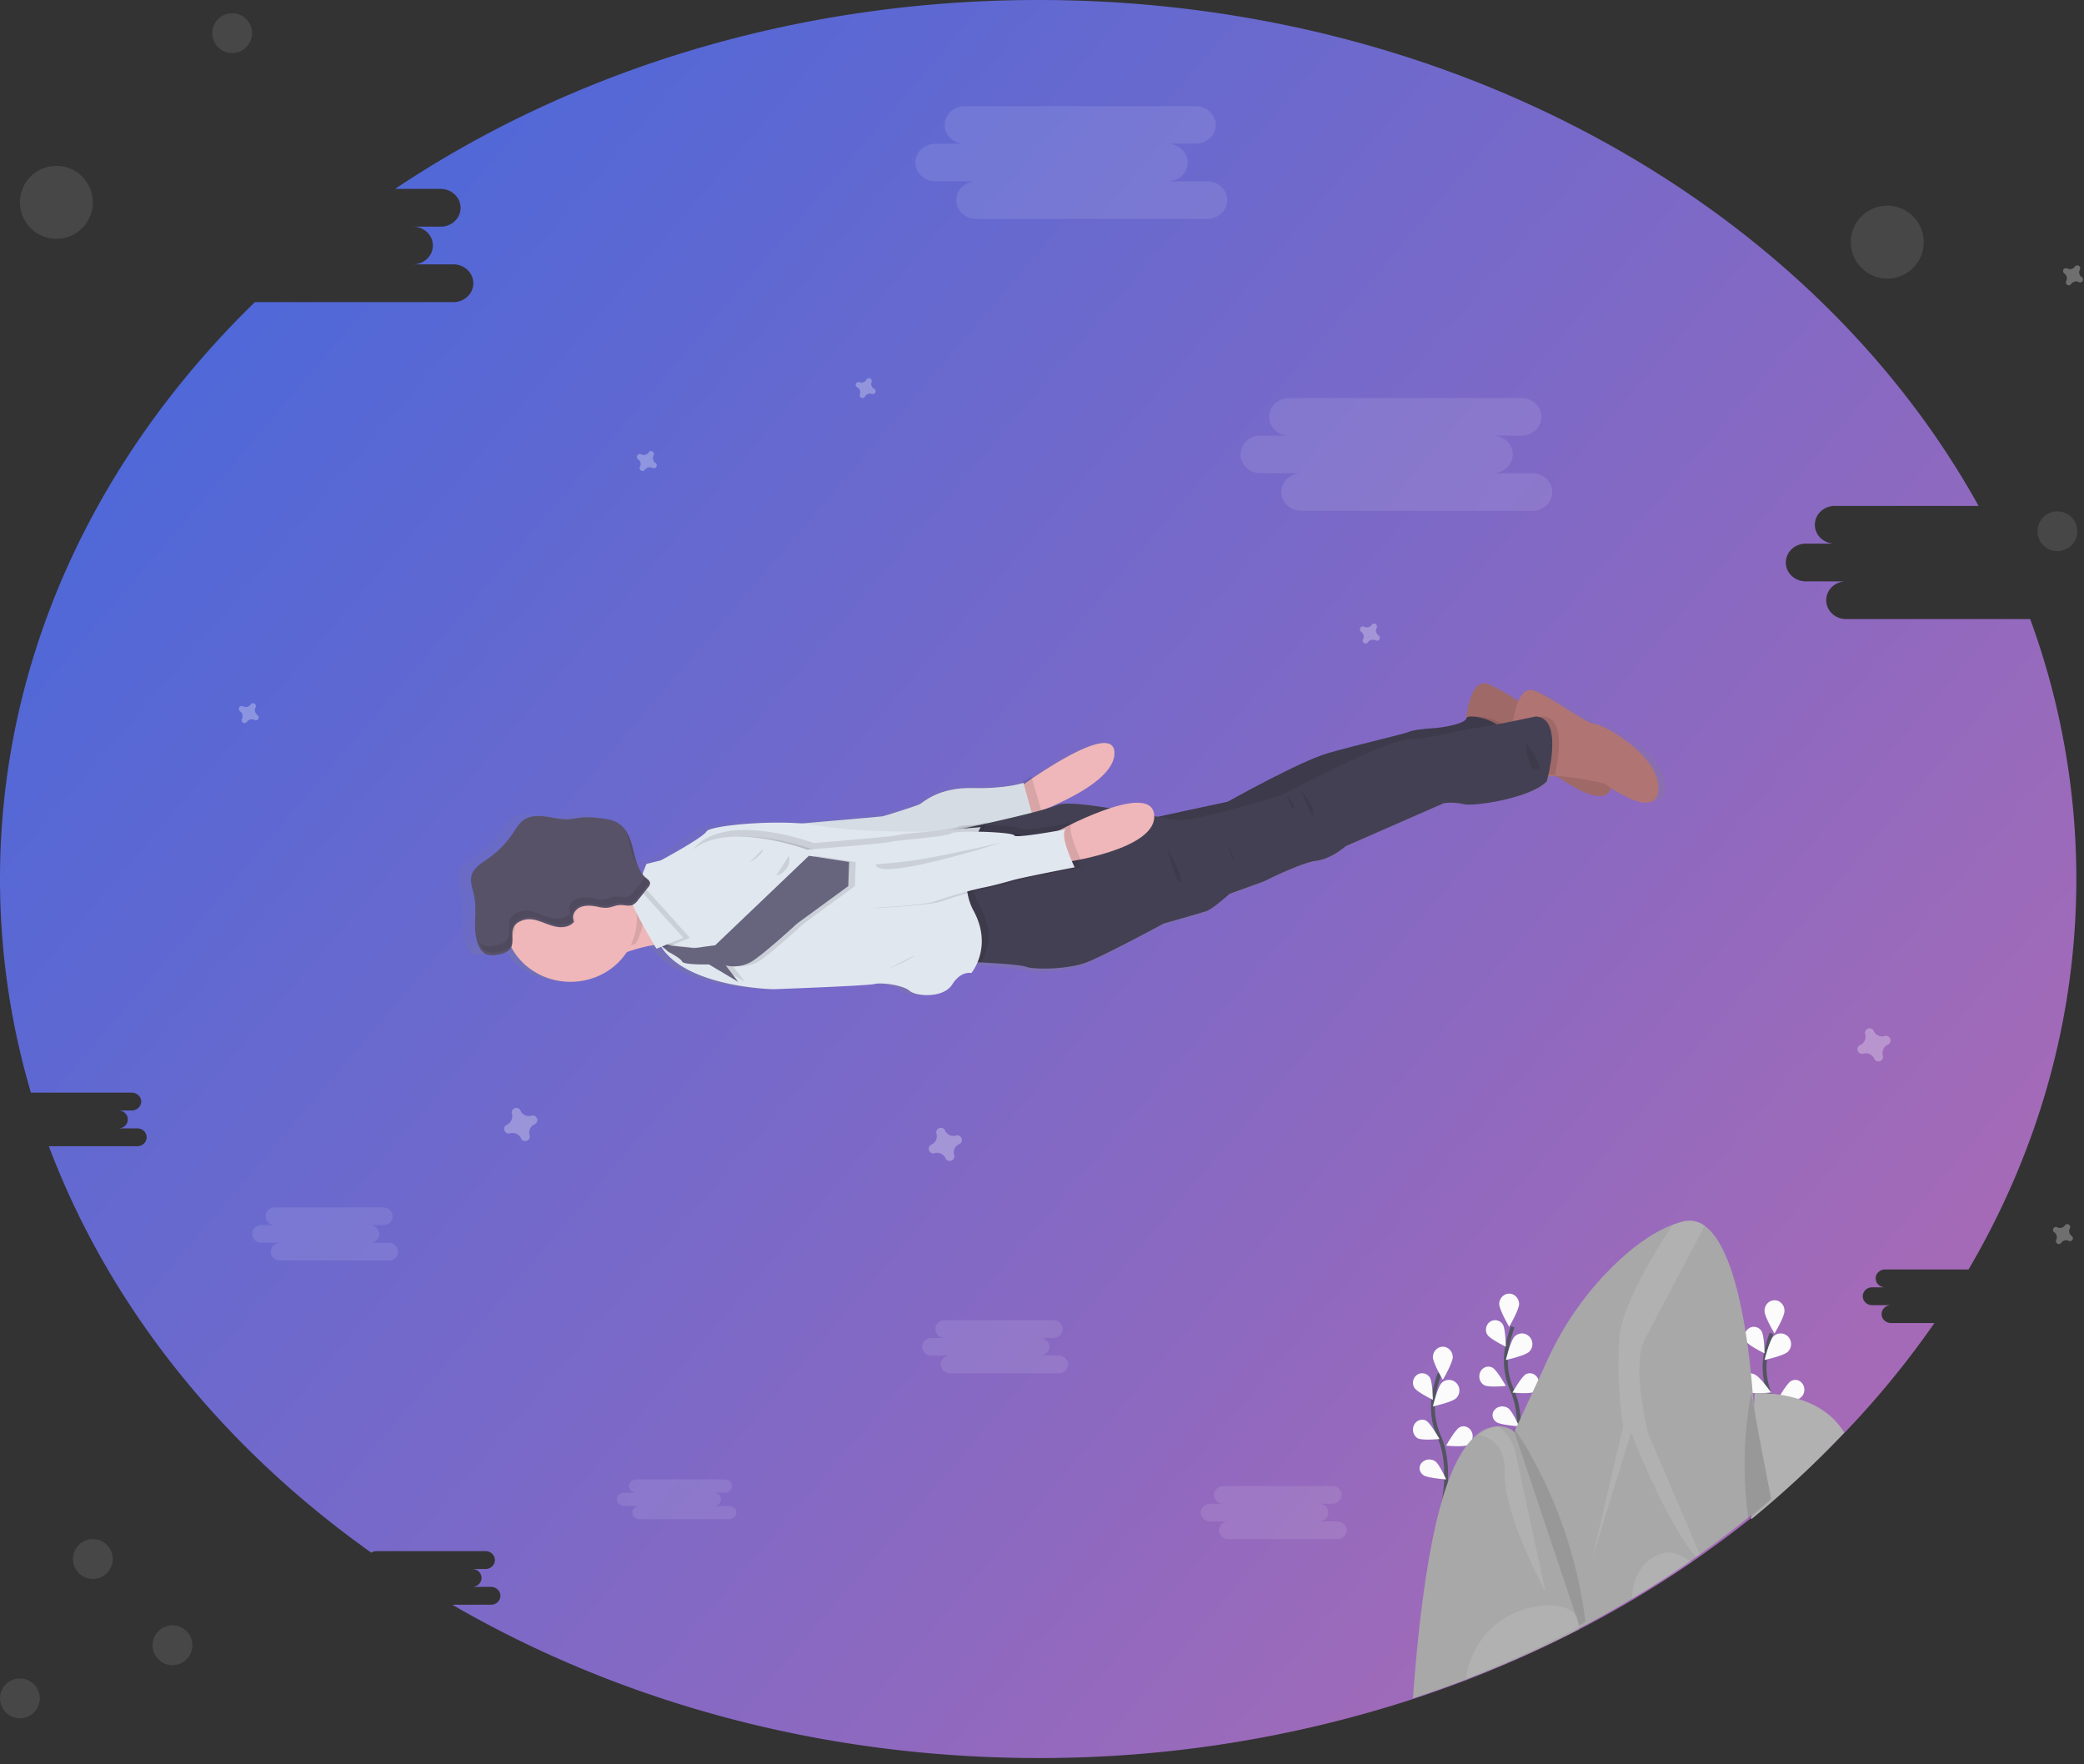 <svg xmlns="http://www.w3.org/2000/svg" width="280" height="237" viewBox="0 0 280 237">
    <rect x="0" y="0" width="280" height="237" fill="#333333" stroke="none"/>
    <defs>
        <linearGradient id="a" x1="0%" y1="14.16%" y2="85.84%">
            <stop offset="0%" stop-color="#4568DC"/>
            <stop offset="100%" stop-color="#B06AB3"/>
        </linearGradient>
        <linearGradient id="b" x1="51.767%" x2="48.478%" y1="52.816%" y2="47.775%">
            <stop offset="0%" stop-color="gray" stop-opacity=".25"/>
            <stop offset="54%" stop-color="gray" stop-opacity=".12"/>
            <stop offset="100%" stop-color="gray" stop-opacity=".1"/>
        </linearGradient>
        <linearGradient id="c" x1="-4.529%" x2="96.746%" y1="-25.419%" y2="-25.419%">
            <stop offset="0%" stop-color="gray" stop-opacity=".25"/>
            <stop offset="54%" stop-color="gray" stop-opacity=".12"/>
            <stop offset="100%" stop-color="gray" stop-opacity=".1"/>
        </linearGradient>
    </defs>
    <g fill="none" fill-rule="evenodd">
        <path fill="url(#a)" d="M18.972 147.995c-.002.662-.567 1.198-1.265 1.2h-1.795c.699 0 1.265.537 1.265 1.2 0 .662-.566 1.2-1.265 1.2h2.527c.699 0 1.265.537 1.265 1.2 0 .662-.566 1.2-1.265 1.2H6.564c8.113 21.558 23.326 40.405 43.326 54.608.209-.136.456-.209.709-.21H65.23c.699 0 1.265.538 1.265 1.2 0 .663-.566 1.2-1.265 1.2h-1.794c.698 0 1.265.537 1.265 1.2 0 .663-.567 1.2-1.265 1.2h2.53c.698 0 1.265.537 1.265 1.2 0 .663-.567 1.2-1.265 1.2h-5.2c22.407 12.992 49.521 20.597 78.732 20.597a161.612 161.612 0 0 0 50.874-8.099c2.173-.724 4.321-1.49 6.445-2.297a152.684 152.684 0 0 0 10.828-4.633c1.52-.72 3.022-1.465 4.507-2.235l.069-.034.335-.176.87-.457c1.756-.93 3.486-1.893 5.188-2.887l1.047-.616c.885-.528 1.761-1.064 2.628-1.608 1.731-1.08 3.432-2.196 5.102-3.348l.598-.42.482-.337a134.45 134.45 0 0 0 6.56-4.905l.09-.07c1.041-.83 2.067-1.675 3.078-2.534l.09-.076a127.86 127.86 0 0 0 9.422-8.85c4.47-4.64 8.546-9.61 12.19-14.86h-5.832c-.698 0-1.265-.536-1.265-1.2 0-.662.567-1.199 1.265-1.199h-2.527c-.698 0-1.265-.537-1.265-1.2 0-.663.567-1.2 1.265-1.2h1.795a1.284 1.284 0 0 1-1.147-.582c-.24-.38-.24-.853 0-1.233.24-.38.68-.603 1.147-.582h11.151c9.27-15.806 14.483-33.614 14.483-52.458a101.444 101.444 0 0 0-6.202-34.92h-24.818c-1.441-.046-2.584-1.167-2.584-2.534 0-1.368 1.143-2.49 2.584-2.535h-5.341c-1.475 0-2.67-1.134-2.67-2.533 0-1.4 1.195-2.533 2.67-2.533h3.816c-1.441-.046-2.585-1.167-2.585-2.535 0-1.367 1.144-2.489 2.585-2.534h19.41C243.575 27.81 195.374 0 139.5 0c-32.638 0-62.653 9.489-86.424 25.383h6.22c1.44.045 2.584 1.167 2.584 2.534 0 1.368-1.143 2.489-2.584 2.535h-3.807c1.475 0 2.67 1.134 2.67 2.533s-1.195 2.533-2.67 2.533h5.341c.976-.031 1.892.445 2.39 1.242a2.424 2.424 0 0 1 0 2.585c-.498.797-1.414 1.273-2.39 1.242H34.25C12.92 61.33 0 88.433 0 118.094a101.31 101.31 0 0 0 4.154 28.701h13.553c.697.003 1.261.539 1.265 1.2z"/>
        <path fill="url(#b)" fill-rule="nonzero" d="M215.107 97.144c-1.247-.102-5.591-3.416-8.109-4.393-1.16-.45-1.886.501-2.335 1.656-1.543-.954-3.235-2.01-4.485-2.49a1.349 1.349 0 0 0-1.037-.02c-1.62.664-1.967 4.675-1.967 4.675l.056.252c-.795.592-3.181.962-4.215 1.028-1.217.073-2.826.243-3.394.51-.568.265-7.176 1.77-10.976 2.87-3.8 1.097-13.616 6.569-13.616 6.569l-9.305 1.98-1.306-.237c-.416-1.415-2.318-1.4-4.545-.83-3.618-.628-7.227-1.117-8.393-.616 3.334-1.608 7.433-4.158 7.385-6.972-.065-3.838-8.09 1.546-11.128 3.722l-.26.187-.07-.243s-2.215.818-6.939.71c-4.724-.107-6.826 1.996-7.25 2.205-.425.21-4.748 1.588-5.083 1.642-.26.04-7.717.68-11.481.999-5.206-.444-12.723.331-13.135 1.067-.473.85-6.195 3.94-6.195 3.94l-1.962.487s-.233.566-.502 1.29a4.947 4.947 0 0 1-.484-.874 14.348 14.348 0 0 1-.694-2.31c-.024-.104-.05-.21-.078-.314 0-.025-.015-.05-.02-.076l-.072-.263-.018-.066a8.853 8.853 0 0 0-.353-.999 5.214 5.214 0 0 0-.509-.937 3.415 3.415 0 0 0-1.13-1.064c-.75-.433-1.656-.535-2.53-.628a11.68 11.68 0 0 0-2.22-.09c-.638.056-1.262.22-1.9.257-1.025.056-2.032-.218-3.049-.365-1.017-.148-2.123-.145-2.99.393-.73.459-1.151 1.231-1.62 1.93a12.822 12.822 0 0 1-3.337 3.38c-.897.614-1.917 1.206-2.243 2.196-.326.991.126 1.95.326 2.927.443 2.151-.272 4.512.523 6.51.018.045.036.088.057.133.045.108.093.218.15.323a2.898 2.898 0 0 0 .365.54c.07.082.149.156.236.221.085.068.178.126.278.173.366.149.77.193 1.163.127l.215-.028.197-.034c.233-.04.462-.091.688-.156.225-.062.44-.153.64-.269.366-.216.61-.576.667-.982.029-.177.043-.356.042-.535v-.124l.044.13c1.18 3.127 4.193 5.306 7.69 5.56 3.498.254 6.827-1.462 8.498-4.383l.338-.107a21.93 21.93 0 0 1 3.325-.73c.122.236.26.464.412.685 3.68 5.431 15.183 5.618 15.183 5.618s12.71-.467 13.694-.71c.984-.244 3.917.18 4.763.925.846.745 4.574 1.053 5.785-.872 1.211-1.924 2.602-1.554 2.602-1.554.25-.322.465-.668.64-1.033l.81.037c2.137.108 5.57.317 6.311.6 1.095.416 5.795.385 8.336-.628 2.542-1.013 10.465-5.31 10.465-5.31s4.927-1.415 5.804-1.698c.876-.283 3.169-2.355 3.169-2.355l4.724-1.733s4.99-2.547 7.095-2.813c2.105-.266 4.012-2.01 4.012-2.01l13.38-5.898a7.33 7.33 0 0 1 2.691.127c1.196.354 8.985-.727 11.344-3.113 0 0 .087-.309.203-.813.108 0 .219-.02.335-.022.503.104.81.175.81.175a20.97 20.97 0 0 0 3.164 1.848c1.588.722 3.289 1.118 3.887-.118.09-.191.15-.394.18-.6 1.536 1.033 6.709 4.217 6.855.424.18-4.455-7.358-8.511-8.602-8.613z"/>
        <path fill="#EFB7B9" fill-rule="nonzero" d="M90.911 126.721s-2.44-.15-5.842.91a21.837 21.837 0 0 0-3.278 1.302c-5.002 2.453-.849-10.782-.849-10.782s1.393 0 3.066-.138c2-.156 4.399-.48 5.287-1.156 1.631-1.256 1.616 9.864 1.616 9.864zM149.735 101.133c.062 3.517-6.813 6.611-10.078 7.883a35.552 35.552 0 0 1-1.688.612l-.711-4.047s.446-.327 1.167-.822c3.102-2.122 11.243-7.365 11.31-3.626z"/>
        <path fill="#000" fill-rule="nonzero" d="M139.932 108.956a40.003 40.003 0 0 1-1.881.672l-.793-4.445s.497-.36 1.3-.903l1.374 4.676z" opacity=".1"/>
        <path fill="#E1E7EF" fill-rule="nonzero" d="M105.171 110.847s13.037-1.115 13.38-1.17c.342-.053 4.59-1.42 5.007-1.62.417-.202 2.482-2.292 7.126-2.184 4.644.108 6.822-.702 6.822-.702l1.534 5.566-30.964 3.347-2.905-3.237z"/>
        <path fill="#000" fill-rule="nonzero" d="M105.171 110.847s13.037-1.115 13.38-1.17c.342-.053 4.59-1.42 5.007-1.62.417-.202 2.482-2.292 7.126-2.184 4.644.108 6.822-.702 6.822-.702l1.534 5.566-30.964 3.347-2.905-3.237z" opacity=".05"/>
        <path fill="#B07473" fill-rule="nonzero" d="M196.974 96.645s.482-5.718 2.983-4.728c2.501.99 6.822 4.37 8.06 4.463 1.24.094 8.74 4.221 8.562 8.74-.178 4.518-7.232-.732-7.232-.732s-6.563-1.558-8.685-.856c-2.121.702-3.688-6.887-3.688-6.887z"/>
        <path fill="#000" fill-rule="nonzero" d="M216.58 105.12c-.173 4.518-7.238-.732-7.238-.732s-6.564-1.559-8.69-.857c-.603.204-1.206-.291-1.688-1.11-.95-1.55-1.637-4.236-1.888-5.314-.07-.291-.102-.463-.102-.463s.482-5.72 2.985-4.726c2.503.994 6.823 4.356 8.063 4.46 1.239.106 8.726 4.222 8.557 8.741z" opacity=".1"/>
        <path fill="#000" fill-rule="nonzero" d="M203.05 100.074c-.218.535-1.76 1.385-4.156 2.424-.966-1.565-1.666-4.278-1.92-5.366.45-.185.77-.4.822-.641.178-.806 6.502.512 5.254 3.583z" opacity=".1"/>
        <path fill="#444053" fill-rule="nonzero" d="M150.627 110.796l14.324-3.089s9.698-5.433 13.47-6.52c3.772-1.09 10.277-2.585 10.84-2.85.562-.265 2.149-.436 3.35-.507 1.2-.071 4.25-.57 4.424-1.347.173-.778 6.346.492 5.127 3.467-1.218 2.974-44.749 15.917-44.749 15.917l-6.786-5.071z"/>
        <path fill="#000" fill-rule="nonzero" d="M150.627 110.796l14.324-3.089s9.698-5.433 13.47-6.52c3.772-1.09 10.277-2.585 10.84-2.85.562-.265 2.149-.436 3.35-.507 1.2-.071 4.25-.57 4.424-1.347.173-.778 6.346.492 5.127 3.467-1.218 2.974-44.749 15.917-44.749 15.917l-6.786-5.071z" opacity=".1"/>
        <path fill="#B07473" fill-rule="nonzero" d="M222.818 106.01c-.172 4.52-7.235-.731-7.235-.731s-4.592-1.09-7.336-1.037a4.67 4.67 0 0 0-1.353.18c-2.11.702-3.681-6.886-3.681-6.886s.03-.367.117-.897c.257-1.573.998-4.57 2.87-3.83 2.503.993 6.823 4.37 8.062 4.46 1.24.09 8.725 4.232 8.556 8.74z"/>
        <path fill="#000" fill-rule="nonzero" d="M208.913 104.067a4.52 4.52 0 0 0-1.293.17c-2.016.661-3.516-6.484-3.516-6.484s.029-.345.112-.844c1.682-.343 3.09-.65 3.09-.65 3.087.129 2.073 5.765 1.607 7.808z" opacity=".1"/>
        <path fill="#444053" fill-rule="nonzero" d="M207.815 104.986c-2.326 2.338-10.008 3.394-11.178 3.051a7.262 7.262 0 0 0-2.643-.129l-13.183 5.769s-1.882 1.701-3.954 1.965c-2.073.264-6.992 2.75-6.992 2.75l-4.653 1.685s-2.272 2.058-3.133 2.338c-.86.281-5.719 1.66-5.719 1.66s-7.804 4.21-10.31 5.195c-2.505.986-7.131 1.02-8.212.612-.729-.28-4.113-.48-6.215-.586-.998-.048-1.709-.073-1.709-.073l-2.46-17.491s2.033-.424 4.602-.994c3.73-.826 8.59-1.965 9.936-2.56 2.279-1.008 14.425 1.965 16.653 2.007 2.228.042 13.592-3.369 13.592-3.369s14.198-7.528 17.07-7.531c2.874-.003 6.604-1.18 8.921-1.48 2.318-.3 8.106-1.546 8.106-1.546 3.91.168 1.481 8.727 1.481 8.727z"/>
        <path fill="#000" fill-rule="nonzero" d="M86.337 121.66c.322 1.766-.02 3.576-.972 5.154a24.41 24.41 0 0 0-3.447 1.242c-5.26 2.337-.892-10.275-.892-10.275s1.464 0 3.224-.132c1.099 1.143 1.82 2.53 2.087 4.011z" opacity=".1"/>
        <path fill="#EFB7B9" fill-rule="nonzero" d="M85.45 122.102c.726 4.32-2.129 8.455-6.587 9.541-4.457 1.086-9.052-1.233-10.602-5.353a7.928 7.928 0 0 1-.413-1.516c-.74-4.456 2.321-8.683 6.964-9.614 4.643-.932 9.24 1.758 10.457 6.119.076.27.137.546.182.823z"/>
        <path fill="#000" fill-rule="nonzero" d="M131.637 121.733c1.98 3.433.995 6.188.251 7.503-1.06-.048-1.817-.073-1.817-.073l-2.617-17.623s2.163-.427 4.895-1.001l.283-.02s-3.793 6.36-.995 11.214z" opacity=".1"/>
        <path fill="#E1E7EF" fill-rule="nonzero" d="M130.809 122.37c2.641 4.86-.3 8.36-.3 8.36s-1.376-.365-2.572 1.534c-1.197 1.9-4.893 1.597-5.724.85-.83-.748-3.739-1.158-4.71-.915-.972.244-13.543.7-13.543.7s-11.376-.182-15.019-5.54a6.491 6.491 0 0 1-.407-.675s-2.876-5.078-2.966-6.21c-.039-.442.15-1.207.39-1.983.38-1.203.9-2.423.9-2.423l1.94-.481s5.66-3.05 6.125-3.884c.465-.835 10.134-1.716 15.048-.785 4.914.932 14.203.813 14.203.813l7.591-.603s-3.582 6.384-.956 11.242z"/>
        <path fill="#000" fill-rule="nonzero" d="M119.432 130.127a22.182 22.182 0 0 0 3.207-1.544c1.7-1.015-3.207 1.544-3.207 1.544zM91.802 118.27s3.753 6.41 11.778 4.301c8.024-2.108 14.033-.553 14.033-.553s7.506-.396 8.889-.924a59.835 59.835 0 0 1 6.343-1.816c1.184-.221 2.835-.658 4.142-1.032 1.307-.374 8.292-1.724 8.292-1.724s-2.208-4.533-1.138-5.112c0 0-6.895 1.29-6.973.83-.079-.459-7.805-.738-8.434-.276-.63.462-7.53.919-8.133 1.126-.602.208-11.265 1.068-11.265 1.068s-15.998-5.974-17.534 4.113z" opacity=".1"/>
        <path fill="#EFB7B9" fill-rule="nonzero" d="M141.714 111.87s12.884-7.12 13.356-2.419c.473 4.701-12.12 6.416-12.12 6.416l-1.236-3.998z"/>
        <path fill="#000" fill-rule="nonzero" d="M91.802 117.38s3.765 6.409 11.777 4.3c8.012-2.109 14.036-.553 14.036-.553s7.505-.396 8.885-.925a59.67 59.67 0 0 1 6.346-1.815c1.18-.222 2.834-.659 4.141-1.032 1.308-.374 8.292-1.724 8.292-1.724s-2.21-4.533-1.141-5.112c0 0-6.892 1.29-6.973.83-.081-.459-7.804-.738-8.433-.276-.63.462-7.53.918-8.133 1.126-.602.208-11.255 1.065-11.255 1.065s-16.003-5.972-17.542 4.116z" opacity=".1"/>
        <path fill="#E1E7EF" fill-rule="nonzero" d="M90.911 118.27s3.756 6.41 11.777 4.301c8.02-2.108 14.035-.553 14.035-.553s7.506-.396 8.886-.924a59.707 59.707 0 0 1 6.346-1.819c1.18-.218 2.834-.658 4.141-1.032 1.307-.373 8.292-1.721 8.292-1.721s-2.21-4.536-1.142-5.112c0 0-6.89 1.29-6.972.83-.082-.459-7.804-.738-8.434-.276-.63.462-7.514.919-8.132 1.13-.617.21-11.262 1.059-11.262 1.059s-15.996-5.97-17.535 4.118z"/>
        <path fill="#000" fill-rule="nonzero" d="M117.654 116.257c-.12-.278 1.943-.146 6.012-.81 4.069-.665 10.918-2.254 10.918-2.254s-16.015 5.161-16.93 3.064zM102.493 114.084s.191.563-1.778 1.783M105.99 114.976c.317 1.142-.427 2.306-1.71 2.673M89.128 126.514l1.564 1.367s1.679.857 1.858 1.314c.179.457 3.588.374 3.588.374l3.94 2.341-1.673-2.199a4.79 4.79 0 0 0 3.86-.773c1.919-1.348 5.725-4.854 5.725-4.854l6.87-5.037.116-3.246-5.407-.825-12.583 12.009-2.851.38-3.03-.317-1.977-.534z" opacity=".1"/>
        <path fill="#67647E" fill-rule="nonzero" d="M88.237 126.51l1.563 1.368s1.675.857 1.857 1.314c.182.458 3.59.375 3.59.375l3.937 2.343-1.672-2.2a4.774 4.774 0 0 0 3.856-.775c1.92-1.349 5.725-4.858 5.725-4.858l6.876-5.026.115-3.25-5.404-.825-12.591 12.019-2.85.38-3.03-.317-1.972-.549z"/>
        <path fill="#000" fill-rule="nonzero" d="M92.694 125.989l-3.583 1.465a6.003 6.003 0 0 1-.425-.68s-3.023-5.101-3.117-6.242c-.041-.444.157-1.212.412-1.991l6.713 7.448z" opacity=".1"/>
        <path fill="#E1E7EF" fill-rule="nonzero" d="M91.802 125.99l-3.583 1.464a6.477 6.477 0 0 1-.428-.678s-3.02-5.105-3.114-6.243c-.04-.444.158-1.213.41-1.992l6.715 7.45z"/>
        <path fill="url(#c)" fill-rule="nonzero" d="M85.563 120.934a1.532 1.532 0 0 1-.516.404c-.518.221-1.122 0-1.69.025-.57.024-1.144.314-1.733.357a4.827 4.827 0 0 1-1.23-.142c-.777-.15-1.621-.235-2.345.093-.724.328-1.172 1.212-.75 1.838-.46.603-1.354.797-2.143.696-1.846-.243-3.393-1.723-5.275-.576-.818.505-.765 1.286-.747 2.042a7.37 7.37 0 0 1-.399-1.433c-.714-4.213 2.24-8.208 6.718-9.088 4.479-.88 8.913 1.662 10.087 5.784h.023z"/>
        <path fill="#585268" fill-rule="nonzero" d="M68.15 127.837a3.78 3.78 0 0 1-1.307.419 2.584 2.584 0 0 1-1.551-.065 1.984 1.984 0 0 1-.863-.912c-1.104-2.078-.25-4.604-.719-6.889-.197-.963-.63-1.954-.322-2.888.307-.934 1.337-1.56 2.205-2.166a12.7 12.7 0 0 0 3.282-3.335c.463-.691.878-1.453 1.594-1.903.841-.533 1.933-.533 2.933-.388 1 .144 1.99.413 3.001.357.627-.034 1.242-.196 1.868-.252.73-.042 1.464-.012 2.187.09.86.09 1.749.193 2.489.618 1.304.747 1.81 2.265 2.151 3.68.34 1.416.683 2.94 1.835 3.882.19.116.334.287.412.487a.826.826 0 0 1-.26.64l-1.36 1.716a1.97 1.97 0 0 1-.708.64c-.525.232-1.142 0-1.721.023-.579.022-1.16.33-1.764.373a4.704 4.704 0 0 1-1.253-.147c-.79-.156-1.65-.243-2.372.096-.722.34-1.193 1.258-.764 1.906-.471.626-1.381.83-2.18.722-1.884-.25-3.459-1.787-5.372-.597-1.551.985.033 3.007-1.44 3.893z"/>
        <g fill="#000" fill-rule="nonzero" opacity=".1">
            <path d="M84.523 113.181c.26 1.064.52 2.201 1.14 3.092a13.896 13.896 0 0 1-.673-2.234 7.859 7.859 0 0 0-1.028-2.6c.238.565.426 1.148.561 1.742zM86.803 117.857l-.091-.081a1.472 1.472 0 0 1-.222.349l-1.346 1.692a1.97 1.97 0 0 1-.7.631c-.52.23-1.131 0-1.704.023-.573.022-1.15.326-1.746.368a4.67 4.67 0 0 1-1.24-.145c-.783-.153-1.633-.24-2.363.095-.73.335-1.181 1.24-.756 1.88-.466.617-1.364.818-2.159.712-1.86-.246-3.42-1.762-5.315-.59-1.55.967.017 2.961-1.445 3.835a3.717 3.717 0 0 1-1.29.414c-.514.092-1.07.156-1.536-.065a1.618 1.618 0 0 1-.59-.5c.058.152.126.3.203.445.175.378.474.694.854.899.49.178 1.03.2 1.535.064a3.751 3.751 0 0 0 1.294-.413c1.459-.874-.11-2.869 1.444-3.835 1.881-1.173 3.44.344 5.316.59.791.106 1.692-.096 2.159-.713-.425-.64.038-1.544.756-1.88.718-.335 1.565-.248 2.348-.094a4.67 4.67 0 0 0 1.24.145c.59-.042 1.149-.344 1.745-.369.597-.025 1.182.207 1.705-.022.284-.153.525-.37.7-.631l1.346-1.693a.813.813 0 0 0 .257-.631.982.982 0 0 0-.399-.48z"/>
        </g>
        <path fill="#000" fill-rule="nonzero" d="M156.866 114.084s2.182 3.777 1.718 4.403c-.464.626-1.718-4.403-1.718-4.403zM164.888 113.193s1.081 2.23.861 2.674M172.91 106.954s1.251 1.08.787 1.783M174.692 106.063s2.423 2.801 1.619 3.565M204.995 99.824s.299 3.875 1.48 3.545c1.182-.33-1.48-3.545-1.48-3.545z" opacity=".1"/>
        <path stroke="#535461" stroke-width=".52" d="M193.671 203.213s1.598-5.863-.3-10.178a9.918 9.918 0 0 1-.692-5.814c.176-.932.43-1.844.76-2.725"/>
        <path fill="#FBFBFB" fill-rule="nonzero" d="M192.517 182.3c0 .79 1.339 3.087 1.339 3.087s1.335-2.298 1.335-3.088c-.033-.766-.622-1.368-1.337-1.368s-1.303.602-1.337 1.368zM190.043 186.455c.371.59 2.474 1.606 2.474 1.606s-.04-2.398-.408-2.987a1.209 1.209 0 0 0-1.705-.372 1.299 1.299 0 0 0-.36 1.761v-.008zM190.473 193.23c.611.33 2.936.101 2.936.101s-1.211-2.148-1.822-2.48c-.604-.29-1.313-.019-1.61.617-.298.636-.08 1.411.496 1.761zM191.263 198.197c.571.385 3.037.56 3.037.56s-.905-2.052-1.484-2.445c-.375-.249-.869-.3-1.297-.132-.427.167-.723.526-.776.942-.053.416.146.826.52 1.075zM195.658 187.836c-.555.549-3.14 1.116-3.14 1.116s.63-2.613 1.188-3.162a1.383 1.383 0 0 1 1.98.03 1.444 1.444 0 0 1-.028 2.016zM197.235 194.122c-.61.329-2.935.101-2.935.101s1.21-2.149 1.822-2.48c.603-.291 1.312-.02 1.61.616.298.637.08 1.412-.497 1.763zM197.298 199.986c-.563.38-2.998.553-2.998.553s.893-2.027 1.465-2.418c.37-.267.871-.33 1.308-.166.437.165.739.532.786.956.047.424-.169.837-.56 1.075z"/>
        <path stroke="#535461" stroke-width=".52" d="M238.235 197.865s1.598-5.86-.3-10.175a9.934 9.934 0 0 1-.692-5.815c.175-.932.43-1.845.76-2.727"/>
        <path fill="#FBFBFB" fill-rule="nonzero" d="M237.083 176.15c0 .767 1.337 2.998 1.337 2.998s1.334-2.23 1.334-2.997a1.41 1.41 0 0 0-.65-1.262 1.29 1.29 0 0 0-1.372 0 1.41 1.41 0 0 0-.649 1.262zM234.607 180.216c.371.59 2.475 1.606 2.475 1.606s-.038-2.398-.41-2.987a1.209 1.209 0 0 0-1.704-.372 1.299 1.299 0 0 0-.36 1.761v-.008zM234.385 186.992c.744.327 3.588.103 3.588.103s-1.482-2.119-2.23-2.443a1.712 1.712 0 0 0-1.533.052c-.462.258-.727.713-.69 1.188.036.476.367.897.865 1.1zM235.792 191.953c.578.388 3.072.564 3.072.564s-.915-2.07-1.501-2.47c-.587-.356-1.384-.234-1.805.277-.422.512-.318 1.23.234 1.629zM240.222 181.597c-.555.549-3.14 1.116-3.14 1.116s.634-2.613 1.188-3.162a1.383 1.383 0 0 1 1.98.03 1.444 1.444 0 0 1-.028 2.016zM241.76 187.883c-.603.329-2.896.101-2.896.101s1.197-2.13 1.797-2.455c.6-.328 1.334-.067 1.637.583.303.65.062 1.443-.538 1.771zM241.9 193.74c-.57.386-3.036.56-3.036.56s.905-2.052 1.484-2.444c.58-.385 1.396-.275 1.825.245.429.52.307 1.255-.272 1.64z"/>
        <path stroke="#535461" stroke-width=".52" d="M203.475 196.974s1.598-5.862-.3-10.176a9.934 9.934 0 0 1-.692-5.817c.175-.931.43-1.843.76-2.724"/>
        <path fill="#FBFBFB" fill-rule="nonzero" d="M201.43 175.169c0 .79 1.339 3.088 1.339 3.088s1.335-2.298 1.335-3.088c-.033-.766-.622-1.369-1.337-1.369s-1.303.603-1.337 1.369zM199.847 179.325c.371.589 2.474 1.606 2.474 1.606s-.037-2.398-.408-2.987a1.22 1.22 0 0 0-1.099-.577 1.23 1.23 0 0 0-1.033.695c-.2.405-.174.89.066 1.271v-.008zM199.428 186.1c.6.33 2.893.101 2.893.101s-1.194-2.127-1.797-2.456a1.142 1.142 0 0 0-1.218.076 1.355 1.355 0 0 0-.548 1.178c.025.47.28.89.67 1.102zM201.067 191.067c.571.385 3.037.559 3.037.559s-.905-2.051-1.484-2.444c-.375-.249-.869-.3-1.296-.133-.428.167-.724.527-.777.943-.053.416.146.826.52 1.075zM205.462 181.597c-.555.549-3.14 1.116-3.14 1.116s.634-2.613 1.188-3.162a1.383 1.383 0 0 1 1.98.03 1.444 1.444 0 0 1-.028 2.016zM206.148 186.991c-.61.33-2.935.102-2.935.102s1.213-2.149 1.821-2.48c.604-.292 1.313-.02 1.611.616.298.636.079 1.412-.497 1.762zM207.102 192.856c-.563.38-2.998.553-2.998.553s.893-2.028 1.465-2.418c.37-.267.872-.33 1.308-.166.437.165.739.531.786.955.047.424-.168.837-.56 1.076z"/>
        <path fill="#A8A8A8" fill-rule="nonzero" d="M235.3 203.36v.744l.088-.072a128.113 128.113 0 0 0 3.028-2.554l.088-.078c3.244-2.82 6.34-5.8 9.273-8.926-3.14-5.31-10.494-5.339-11.815-5.299h-.206s-.474 9.559-.457 16.185z"/>
        <path fill="#FFF" fill-rule="nonzero" d="M235.3 203.36v.744l.088-.072a128.113 128.113 0 0 0 3.028-2.554l.088-.078c3.244-2.82 6.34-5.8 9.273-8.926-3.14-5.31-10.494-5.339-11.815-5.299h-.206s-.474 9.559-.457 16.185z" opacity=".1"/>
        <path fill="#A8A8A8" fill-rule="nonzero" d="M203.213 193.029l.25 1.58 2.54 16.05.831 5.264.81 5.115c1.509-.724 3-1.473 4.474-2.247l.068-.034.333-.177.863-.459a141.16 141.16 0 0 0 5.15-2.902l1.04-.62c.878-.53 1.748-1.068 2.609-1.616a132.483 132.483 0 0 0 5.064-3.365l.594-.422.478-.339a133.599 133.599 0 0 0 6.512-4.93l.09-.071a128.858 128.858 0 0 0 3.054-2.547l-1.484-7.342a66.38 66.38 0 0 1-.737-4.477 55.848 55.848 0 0 1-.267-2.435c-.02-.194-.038-.39-.053-.585-.51-6.122-2.078-18.84-6.474-21.83a3.432 3.432 0 0 0-2.969-.505c-.436.117-.865.258-1.285.422-3.084 1.186-6.002 3.541-8.421 5.988a42.186 42.186 0 0 0-8.312 12.044l-4.453 9.641-.014.032-.042.088-.25.679z"/>
        <path fill="#FFF" fill-rule="nonzero" d="M213.908 209.452l5.234-16.949s4.9 12.467 8.756 16.664l.485-.34-6.95-16.255s-2.276-9.264-.455-12.637c1.445-2.679 6.189-11.683 8.082-15.296a3.522 3.522 0 0 0-3.01-.504c-.442.117-.877.258-1.303.421-2.408 3.613-6.863 10.828-7.194 15.305a53.158 53.158 0 0 0 .53 11.725l-4.175 17.866z" opacity=".1"/>
        <path fill="#A8A8A8" fill-rule="nonzero" d="M189.843 228.169c2.217-.731 4.407-1.504 6.573-2.32 3.77-1.429 7.45-2.987 11.043-4.674 1.55-.727 3.082-1.479 4.596-2.256l.07-.034-.176-1.05-.192-1.146-.632-3.795s-2.937-11.92-6.042-17.935a11.137 11.137 0 0 0-1.802-2.7 2.059 2.059 0 0 0-.143-.134 3.615 3.615 0 0 0-2.135-.487 4.641 4.641 0 0 0-2.626 1.16c-1.525 1.274-3.187 3.824-4.615 8.705-2.198 7.483-3.342 18.547-3.919 26.666z"/>
        <path fill="#FFF" fill-rule="nonzero" d="M196.974 225.495a149.755 149.755 0 0 0 10.699-4.641 140.235 140.235 0 0 0 4.453-2.24c-.015-.352-.05-.71-.104-1.076 0 0-.375-1.99-4.343-1.84-.272 0-.544.032-.813.063-4.237.51-7.813 3.276-9.24 7.148a11.1 11.1 0 0 0-.652 2.586zM202.153 197.706c.135-3.382-1.799-4.54-3.397-4.927a4.519 4.519 0 0 1 2.582-1.153 6.472 6.472 0 0 1 2.251 3.416l4.08 18.866s-5.744-10.535-5.516-16.202z" opacity=".1"/>
        <path fill="#A8A8A8" fill-rule="nonzero" d="M219.444 213.292l-1.08 1.507 1.016-.642c.858-.55 1.708-1.11 2.55-1.68l-1.65-.351-.836 1.166z"/>
        <path fill="#FFF" fill-rule="nonzero" d="M219.256 214.8c.918-.528 1.828-1.064 2.727-1.609 1.796-1.08 3.56-2.195 5.294-3.346-1.22-.794-2.38-1.345-3.187-1.28 0 0-4.136.259-4.766 5.406-.03.264-.056.54-.068.828z" opacity=".1"/>
        <path fill="#000" fill-rule="nonzero" d="M203.213 191.626l.087.265 8.185 24.442.681 2.032.85-.464a61.399 61.399 0 0 0-7.927-23.417c-.842-1.41-1.482-2.323-1.754-2.682a2.613 2.613 0 0 0-.122-.167v-.009zM234.836 203.428c.026.225.057.449.09.676a126.21 126.21 0 0 0 2.96-2.568l.087-.078-2.228-11.841-.46-2.447a52.565 52.565 0 0 0-.45 16.258z" opacity=".1"/>
        <path fill="#FBFBFB" fill-rule="nonzero" d="M125.692 19.312h3.852c-1.455-.045-2.608-1.163-2.608-2.526 0-1.363 1.153-2.48 2.608-2.525h31.196c1.454.045 2.608 1.162 2.608 2.525s-1.154 2.48-2.608 2.526h-3.851c1.488 0 2.695 1.13 2.695 2.524 0 1.395-1.207 2.525-2.695 2.525h5.39c1.455.045 2.609 1.163 2.609 2.526 0 1.362-1.154 2.48-2.609 2.525h-31.196c-1.454-.045-2.608-1.163-2.608-2.525 0-1.363 1.154-2.48 2.608-2.526h-5.39c-1.49 0-2.696-1.13-2.696-2.525 0-1.394 1.207-2.524 2.695-2.524zM169.365 58.527h3.85c-1.488 0-2.694-1.13-2.694-2.525s1.206-2.525 2.694-2.525h31.19c1.488 0 2.695 1.13 2.695 2.525 0 1.394-1.207 2.525-2.695 2.525h-3.85c1.488 0 2.694 1.13 2.694 2.525 0 1.394-1.206 2.524-2.695 2.524h5.399c1.454.046 2.607 1.164 2.607 2.527 0 1.363-1.153 2.48-2.607 2.526h-31.199c-1.454-.046-2.607-1.163-2.607-2.526 0-1.363 1.153-2.481 2.607-2.527h-5.39c-1.487 0-2.694-1.13-2.694-2.524 0-1.395 1.207-2.525 2.695-2.525zM125.147 179.742h1.785c-.695 0-1.259-.532-1.259-1.188 0-.656.564-1.189 1.259-1.189h14.577c.695 0 1.259.533 1.259 1.189s-.564 1.188-1.259 1.188h-1.785c.695 0 1.259.532 1.259 1.189 0 .656-.564 1.188-1.259 1.188h2.514c.695 0 1.259.532 1.259 1.188 0 .657-.564 1.189-1.259 1.189h-14.574c-.695 0-1.259-.532-1.259-1.189 0-.656.564-1.188 1.259-1.188h-2.517c-.695 0-1.259-.532-1.259-1.188 0-.657.564-1.189 1.259-1.189zM83.988 200.538h1.47c-.546-.025-.974-.417-.974-.89 0-.475.428-.866.974-.892H97.37c.547.026.975.417.975.891 0 .474-.428.866-.975.891H95.9c.547.026.975.417.975.891 0 .474-.428.866-.975.892h2.059c.546.025.975.417.975.89 0 .475-.429.866-.975.892H86.035c-.382.018-.743-.148-.94-.431a.791.791 0 0 1 0-.92c.197-.284.558-.45.94-.431h-2.059c-.38.018-.742-.148-.939-.431a.791.791 0 0 1 0-.92c.197-.284.558-.45.94-.432h.011zM35.127 164.59h1.8c-.695 0-1.258-.532-1.258-1.188 0-.656.563-1.188 1.259-1.188h14.558c.696 0 1.26.532 1.26 1.188 0 .656-.564 1.188-1.26 1.188h-1.785c.695 0 1.259.532 1.259 1.189 0 .656-.564 1.188-1.259 1.188h2.517c.696 0 1.259.532 1.259 1.189 0 .656-.563 1.188-1.259 1.188H37.645c-.695 0-1.259-.532-1.259-1.188 0-.657.564-1.189 1.259-1.189h-2.518c-.695 0-1.258-.532-1.258-1.188 0-.657.563-1.189 1.258-1.189zM162.585 202.025h1.79c-.697 0-1.262-.532-1.262-1.189 0-.656.565-1.188 1.262-1.188h14.62c.698 0 1.263.532 1.263 1.188 0 .657-.565 1.189-1.262 1.189h-1.79c.697 0 1.262.532 1.262 1.188 0 .657-.565 1.189-1.263 1.189h2.525c.672.03 1.2.553 1.2 1.187s-.528 1.157-1.2 1.187h-14.627c-.465.022-.905-.2-1.144-.576a1.13 1.13 0 0 1 0-1.222c.24-.376.679-.597 1.144-.576h-2.518c-.698 0-1.263-.532-1.263-1.189 0-.656.565-1.188 1.263-1.188z" opacity=".1"/>
        <path fill="#FBFBFB" fill-rule="nonzero" d="M183.135 85.881a.781.781 0 0 0-.254-1.01.393.393 0 0 1 .32-.704.369.369 0 0 1 .082.033.785.785 0 0 0 1.013-.25.35.35 0 0 1 .058-.07.394.394 0 0 1 .644.388.517.517 0 0 1-.033.083.781.781 0 0 0 .253 1.01.451.451 0 0 1 .07.058.393.393 0 0 1-.389.644.275.275 0 0 1-.082-.033.787.787 0 0 0-1.013.253.336.336 0 0 1-.055.069.394.394 0 0 1-.647-.388.517.517 0 0 1 .033-.083zM277.611 37.752a.779.779 0 0 0-.253-1.01.393.393 0 0 1 .322-.704c.028.007.055.019.08.032a.781.781 0 0 0 1.013-.253.393.393 0 0 1 .702.322.275.275 0 0 1-.034.08.787.787 0 0 0 .254 1.013.451.451 0 0 1 .068.057.393.393 0 0 1-.388.644.344.344 0 0 1-.082-.033.784.784 0 0 0-1.01.253.693.693 0 0 1-.058.07.393.393 0 0 1-.647-.389.517.517 0 0 1 .033-.082zM276.262 166.573a.785.785 0 0 0-.254-1.014.392.392 0 0 1 .32-.705c.03.007.057.018.083.034a.79.79 0 0 0 1.017-.255.337.337 0 0 1 .055-.069.395.395 0 0 1 .65.39.52.52 0 0 1-.033.083.785.785 0 0 0 .254 1.014.334.334 0 0 1 .066.058.392.392 0 0 1-.376.635.276.276 0 0 1-.083-.03.788.788 0 0 0-1.017.252.35.35 0 0 1-.058.069.395.395 0 0 1-.646-.39.52.52 0 0 1 .022-.072zM85.984 62.71a.782.782 0 0 0-.253-1.01.394.394 0 0 1 .32-.704.369.369 0 0 1 .082.034.784.784 0 0 0 1.012-.25.336.336 0 0 1 .055-.07.393.393 0 0 1 .647.388.407.407 0 0 1-.033.08.784.784 0 0 0 .253 1.013.39.39 0 0 1-.32.702.275.275 0 0 1-.082-.034.786.786 0 0 0-1.012.254.35.35 0 0 1-.058.068.393.393 0 0 1-.644-.388.517.517 0 0 1 .033-.082zM32.51 96.577a.78.78 0 0 0-.254-1.009.39.39 0 0 1 .319-.7c.03.006.057.017.083.033a.786.786 0 0 0 1.011-.253.464.464 0 0 1 .055-.069.393.393 0 0 1 .646.387.517.517 0 0 1-.033.083.78.78 0 0 0 .253 1.009.39.39 0 0 1-.319.7.275.275 0 0 1-.082-.033.786.786 0 0 0-1.012.253.464.464 0 0 1-.055.07.393.393 0 0 1-.646-.388.517.517 0 0 1 .033-.083zM115.532 52.97a.749.749 0 0 0-.353-.933.374.374 0 0 1 .224-.704c.028.004.056.01.082.022a.753.753 0 0 0 .934-.353.376.376 0 0 1 .703.227.477.477 0 0 1-.023.081.751.751 0 0 0 .355.933.377.377 0 0 1-.226.704.413.413 0 0 1-.082-.022.747.747 0 0 0-.932.353.556.556 0 0 1-.047.072.376.376 0 0 1-.656-.298.311.311 0 0 1 .021-.082zM249.912 140.413c.574-.25.87-.89.686-1.488a.668.668 0 0 1-.025-.138.624.624 0 0 1 1.107-.408c.028.038.05.078.069.121.249.575.89.87 1.487.687a.67.67 0 0 1 .138-.028.624.624 0 0 1 .408 1.11.583.583 0 0 1-.122.069c-.567.255-.86.89-.686 1.488.016.044.025.09.028.137a.624.624 0 0 1-1.11.409.459.459 0 0 1-.065-.122 1.229 1.229 0 0 0-1.488-.686.714.714 0 0 1-.137.028.624.624 0 0 1-.409-1.11.649.649 0 0 1 .119-.07zM68.093 151.112c.569-.255.862-.89.687-1.488a.514.514 0 0 1-.028-.134.624.624 0 0 1 1.111-.412c.027.038.05.08.069.122.248.575.89.871 1.489.686a.487.487 0 0 1 .134-.025.624.624 0 0 1 .409 1.108.559.559 0 0 1-.119.068c-.574.25-.87.89-.686 1.488.013.045.021.09.025.137a.624.624 0 0 1-1.109.409.583.583 0 0 1-.068-.122 1.249 1.249 0 0 0-1.49-.686.672.672 0 0 1-.137.028.624.624 0 0 1-.408-1.11.584.584 0 0 1 .121-.069zM125.132 153.785c.574-.248.87-.889.686-1.487a.713.713 0 0 1-.028-.137.624.624 0 0 1 1.112-.409c.027.038.05.079.068.122.25.573.892.867 1.49.683a.669.669 0 0 1 .137-.025.624.624 0 0 1 .41 1.107.584.584 0 0 1-.123.068c-.574.25-.87.89-.687 1.488.014.045.024.09.029.137a.624.624 0 0 1-1.112.409.583.583 0 0 1-.069-.122 1.25 1.25 0 0 0-1.489-.686.513.513 0 0 1-.137.028.624.624 0 0 1-.41-1.107.584.584 0 0 1 .123-.069z" opacity=".3"/>
        <circle cx="7.576" cy="27.184" r="4.902" fill="#FBFBFB" fill-rule="nonzero" opacity=".1"/>
        <circle cx="253.57" cy="32.532" r="4.902" fill="#FBFBFB" fill-rule="nonzero" opacity=".1"/>
        <circle cx="31.195" cy="4.456" r="2.674" fill="#FBFBFB" fill-rule="nonzero" opacity=".1"/>
        <circle cx="276.428" cy="71.373" r="2.674" fill="#FBFBFB" fill-rule="nonzero" opacity=".1"/>
        <circle cx="12.478" cy="209.452" r="2.674" fill="#FBFBFB" fill-rule="nonzero" opacity=".1"/>
        <circle cx="23.173" cy="221.038" r="2.674" fill="#FBFBFB" fill-rule="nonzero" opacity=".1"/>
        <circle cx="2.674" cy="228.169" r="2.674" fill="#FBFBFB" fill-rule="nonzero" opacity=".1"/>
    </g>
</svg>
